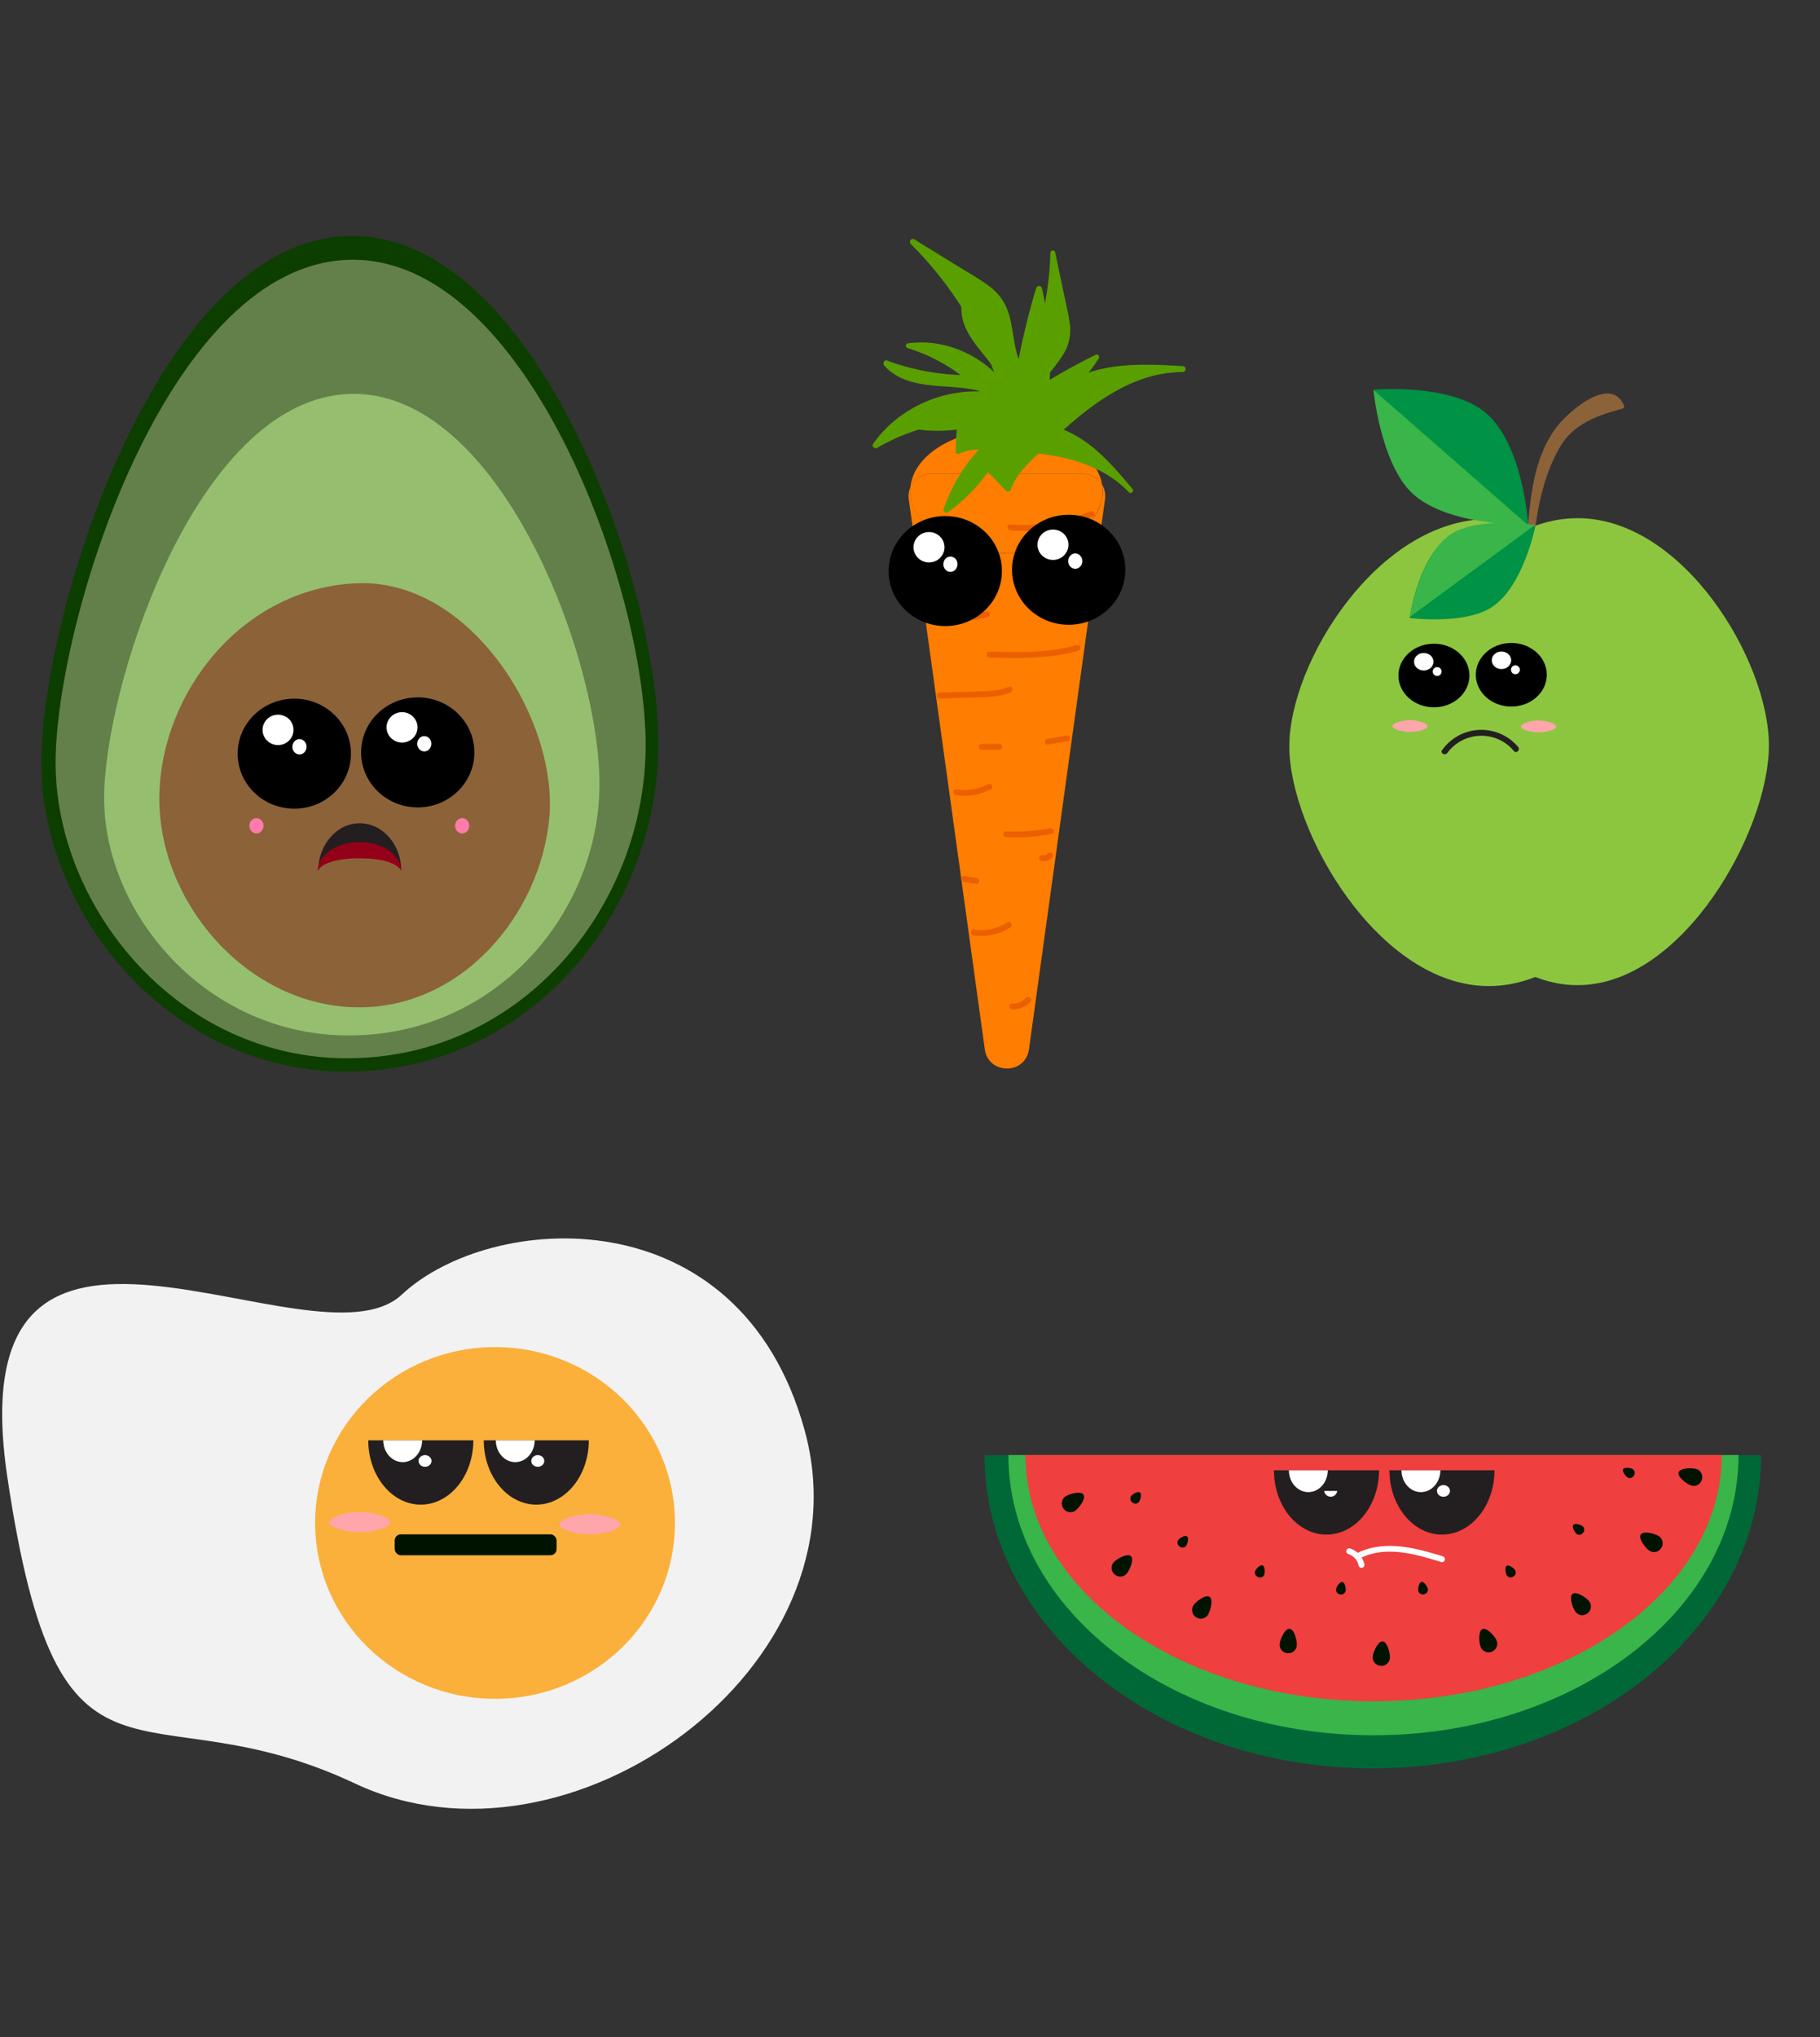 <svg id="Layer_1" data-name="Layer 1" xmlns="http://www.w3.org/2000/svg" width="926" height="1036" viewBox="0 0 926 1036"><rect x="0" y="0" width="926" height="1036" fill="#333333" stroke="none"/><defs><style>.cls-1{fill:#f2f2f2;}.cls-2{fill:#fbb03b;}.cls-3{fill:#231f20;}.cls-4{fill:#fff;}.cls-5{fill:#001300;}.cls-6{fill:#ffa5ac;}.cls-7{fill:#0c3e00;}.cls-8{fill:#63804a;}.cls-9{fill:#95bf6f;}.cls-10{fill:#8c6239;}.cls-11{fill:#ff7bac;}.cls-12{fill:#940018;}.cls-13{fill:#006837;}.cls-14{fill:#39b54a;}.cls-15{fill:#ef3f3f;}.cls-16{fill:#ff7d00;}.cls-17{fill:#ec5f00;}.cls-18{fill:#599f00;}.cls-19{fill:#8cc63f;}.cls-20{fill:#009245;}</style></defs><path class="cls-1" d="M3.73,751.2C-22.77,573,159.41,700.53,204.46,658.41s171.78-51.28,204.93,69-119.8,231-228.76,179.67S30.22,929.41,3.73,751.2Z"/><ellipse class="cls-2" cx="251.87" cy="774.57" rx="91.53" ry="89.44"/><path class="cls-3" d="M240.83,732.54H187.37c0,18.06,12,32.71,26.73,32.71S240.83,750.6,240.83,732.54Z"/><path class="cls-3" d="M299.59,732.54H246.13c0,18.06,12,32.71,26.73,32.71S299.59,750.6,299.59,732.54Z"/><path class="cls-4" d="M195,732.54c0,6.13,4.43,11.1,9.89,11.1s9.89-5,9.89-11.1Z"/><path class="cls-4" d="M252.27,732.54c0,6.13,4.42,11.1,9.88,11.1s9.89-5,9.89-11.1Z"/><ellipse class="cls-4" cx="273.62" cy="743.04" rx="3.31" ry="2.97"/><ellipse class="cls-4" cx="216.25" cy="743.04" rx="3.31" ry="2.97"/><rect class="cls-5" x="200.82" y="780.35" width="82.36" height="10.65" rx="3.12"/><path class="cls-6" d="M284.57,775.4c-.07-2.58,8-5.2,15-5.29,7.5-.11,16.09,2.66,16,5.29s-8.85,5.09-16.24,4.94C292.75,780.21,284.64,778,284.57,775.4Z"/><path class="cls-6" d="M167.5,774.33c-.07-2.58,8-5.19,15-5.29,7.49-.11,16.08,2.66,16,5.29s-8.85,5.09-16.24,4.94C175.68,779.14,167.57,776.89,167.5,774.33Z"/><path class="cls-7" d="M178.18,545c-93,1.25-160.1-83.19-157.08-162.69S82.61,122.69,177.09,120,335.4,295.35,335,379,271.13,543.74,178.18,545Z"/><path class="cls-8" d="M178.54,538.22C89.67,539.41,25.48,458.73,28.37,382.75S87.17,134.67,177.5,132.13s151.36,167.54,151,247.49S267.41,537,178.54,538.22Z"/><path class="cls-9" d="M179.12,526.61c-74.61,1-128.5-63.87-126.07-124.91s49.36-199.32,125.2-201.36S305.3,334.94,305,399.18,253.72,525.65,179.12,526.61Z"/><path class="cls-10" d="M81.08,404.84c.81-53,42.4-105.66,100.32-108.2s102.45,69.29,98.1,119-45.45,98.86-100.37,96.62S80.26,457.84,81.08,404.84Z"/><ellipse cx="212.54" cy="382.66" rx="28.82" ry="27.98"/><ellipse cx="149.74" cy="383.32" rx="28.82" ry="27.98"/><ellipse class="cls-4" cx="204.55" cy="369.93" rx="7.88" ry="7.73"/><ellipse class="cls-4" cx="141.47" cy="371.21" rx="7.88" ry="7.73"/><ellipse class="cls-4" cx="152.37" cy="379.82" rx="3.6" ry="3.9"/><ellipse class="cls-4" cx="215.87" cy="378.27" rx="3.6" ry="3.9"/><ellipse class="cls-11" cx="235.15" cy="419.98" rx="3.6" ry="3.9"/><ellipse class="cls-11" cx="130.48" cy="419.98" rx="3.6" ry="3.9"/><path class="cls-3" d="M161.92,442.93s2.12-10.6,21.11-10.6,21.14,10.6,21.14,10.6c0-13.38-9.46-24.22-21.13-24.22S161.92,429.55,161.92,442.93Z"/><path class="cls-12" d="M161.69,442.93s2.13-6.41,21.23-6.41,21.25,6.41,21.25,6.41c0-8.09-9.51-14.64-21.24-14.64S161.69,434.84,161.69,442.93Z"/><path class="cls-13" d="M896,740.09H500.91c0,88,88.44,159.29,197.54,159.29S896,828.06,896,740.09Z"/><path class="cls-14" d="M884.55,740H513.05c0,78.73,83.16,142.55,185.75,142.55S884.55,818.73,884.55,740Z"/><path class="cls-15" d="M876,740H521.73c0,69.18,79.3,125.27,177.11,125.27S876,809.18,876,740Z"/><path class="cls-5" d="M567.06,800.69a4.35,4.35,0,0,1-.41-6.12c1.57-1.74,6.92-4.74,8.72-3.11s-.66,7.29-2.23,9A4.29,4.29,0,0,1,567.06,800.69Z"/><path class="cls-5" d="M702.43,847.22a4.31,4.31,0,0,1-4-4.62c.2-2.35,2.66-8,5.07-7.78s3.86,6.2,3.65,8.54A4.31,4.31,0,0,1,702.43,847.22Z"/><path class="cls-5" d="M655.07,840.8a4.33,4.33,0,0,1-4-4.63c.2-2.34,2.66-8,5.07-7.77s3.86,6.2,3.65,8.54A4.32,4.32,0,0,1,655.07,840.8Z"/><path class="cls-5" d="M608.48,822.47a4.35,4.35,0,0,1-1.24-6c1.31-2,6.19-5.67,8.19-4.3s.37,7.3-.95,9.25A4.3,4.3,0,0,1,608.48,822.47Z"/><path class="cls-5" d="M541,767.11a4.36,4.36,0,0,1,1.06-6c1.93-1.31,7.84-3,9.2-.93s-2.36,6.92-4.3,8.23A4.3,4.3,0,0,1,541,767.11Z"/><path class="cls-5" d="M759.11,840a4.3,4.3,0,0,1-5.69-2.18c-.92-2.16-1.4-8.31.82-9.27s6.31,3.64,7.23,5.8A4.35,4.35,0,0,1,759.11,840Z"/><path class="cls-5" d="M807.71,820.51a4.29,4.29,0,0,1-6.05-.67c-1.43-1.86-3.43-7.69-1.52-9.18s7,1.93,8.45,3.79A4.35,4.35,0,0,1,807.71,820.51Z"/><path class="cls-5" d="M845.2,787.35a4.29,4.29,0,0,1-6,1.32c-2-1.3-5.7-6.17-4.37-8.2s7.26-.45,9.21.85A4.36,4.36,0,0,1,845.2,787.35Z"/><path class="cls-5" d="M724.49,810.81a2.35,2.35,0,0,1-2.87-1.64c-.23-1.18.28-4.33,1.62-4.6s3,2.43,3.26,3.61A2.36,2.36,0,0,1,724.49,810.81Z"/><path class="cls-5" d="M681.77,810.87a2.36,2.36,0,0,1-2-2.62c.22-1.18,1.88-3.9,3.23-3.64s1.88,3.41,1.65,4.59A2.34,2.34,0,0,1,681.77,810.87Z"/><path class="cls-5" d="M640.12,802.07a2.35,2.35,0,0,1-1.55-2.92c.43-1.13,2.53-3.52,3.81-3s1.26,3.69.83,4.81A2.32,2.32,0,0,1,640.12,802.07Z"/><path class="cls-5" d="M600.12,786.51a2.37,2.37,0,0,1-.65-3.26c.72-1,3.42-2.64,4.51-1.8s.16,3.9-.57,4.85A2.33,2.33,0,0,1,600.12,786.51Z"/><path class="cls-5" d="M576.15,764.15a2.36,2.36,0,0,1-.65-3.25c.73-.95,3.42-2.64,4.51-1.8s.16,3.9-.57,4.85A2.32,2.32,0,0,1,576.15,764.15Z"/><path class="cls-5" d="M769.89,801.83a2.33,2.33,0,0,1-3.24-.58c-.62-1-1.19-4.17,0-4.88s3.66,1.27,4.28,2.3A2.36,2.36,0,0,1,769.89,801.83Z"/><path class="cls-5" d="M805.41,779.61a2.34,2.34,0,0,1-3.25.54c-.92-.77-2.5-3.54-1.63-4.6s3.88,0,4.8.74A2.37,2.37,0,0,1,805.41,779.61Z"/><path class="cls-5" d="M865.87,752.65a4.31,4.31,0,0,1-5.37,2.89c-2.23-.72-7.15-4.39-6.41-6.7s6.87-2.41,9.09-1.69A4.35,4.35,0,0,1,865.87,752.65Z"/><path class="cls-5" d="M831.34,750.42a2.33,2.33,0,0,1-3.12,1.07c-1-.6-3.05-3.07-2.36-4.26s3.82-.67,4.85-.06A2.35,2.35,0,0,1,831.34,750.42Z"/><path class="cls-3" d="M701.63,747.79H648.17c0,18.06,12,32.7,26.73,32.7S701.63,765.85,701.63,747.79Z"/><path class="cls-3" d="M760.39,747.79H706.93c0,18.06,12,32.7,26.73,32.7S760.39,765.85,760.39,747.79Z"/><path class="cls-4" d="M655.78,747.79c0,6.13,4.43,11.1,9.89,11.1s9.89-5,9.89-11.1Z"/><path class="cls-4" d="M713.07,747.79c0,6.13,4.42,11.1,9.88,11.1s9.89-5,9.89-11.1Z"/><ellipse class="cls-4" cx="734.42" cy="758.28" rx="3.31" ry="2.97"/><path class="cls-4" d="M680.37,758.28a3.34,3.34,0,0,1-6.63,0"/><path class="cls-4" d="M692.59,792.21c13-6.16,27.75-1.74,40.7,2.23,1.85.56,2.64-2.33.8-2.9-13.86-4.24-29.15-8.48-43-1.92-1.74.83-.22,3.41,1.52,2.59Z"/><path class="cls-4" d="M686.1,790.41c.19.06.38.16.57.21-.35-.09-.11,0,0,0l.27.13c.32.17.64.35.95.55a5.36,5.36,0,0,0,.49.34c-.31-.16-.09-.06,0,0l.23.19a10.32,10.32,0,0,1,.82.8l.36.42c.22.27-.2-.27,0,0a2.2,2.2,0,0,1,.17.25,8.85,8.85,0,0,1,.6,1c.09.16.17.32.25.49a1.42,1.42,0,0,0,.08.18l-.08-.17a2.18,2.18,0,0,0,.11.27,9.45,9.45,0,0,1,.34,1.15,1.5,1.5,0,1,0,2.89-.79,11.1,11.1,0,0,0-7.28-7.92,1.51,1.51,0,0,0-1.84,1.05,1.53,1.53,0,0,0,1,1.84Z"/><path class="cls-16" d="M562.22,253.91,538.15,428,523.54,533.65c-1.8,13.06-20.68,13.06-22.49,0L486.45,428,462.38,253.91a11.28,11.28,0,0,1,.81-6c-.06.63-.09,1.26-.09,1.9,0,17.4,21.92,31.5,48.95,31.5s49-14.1,49-31.5a21.48,21.48,0,0,0-.25-3.21A11.31,11.31,0,0,1,562.22,253.91Z"/><path class="cls-16" d="M561,249.79c0,17.4-21.91,31.5-49,31.5s-48.95-14.1-48.95-31.5c0-.64,0-1.27.09-1.9A11.35,11.35,0,0,1,473.63,241H551a11.35,11.35,0,0,1,9.78,5.57h0A21.48,21.48,0,0,1,561,249.79Z"/><path class="cls-16" d="M560.75,246.57A11.35,11.35,0,0,0,551,241H473.63a11.35,11.35,0,0,0-10.44,6.89c1.53-16.51,22.82-29.59,48.86-29.59C537.4,218.3,558.24,230.69,560.75,246.57Z"/><path class="cls-17" d="M469.13,286l28.52-.63c1.93,0,1.94-3,0-3l-28.52.63c-1.93,0-1.94,3,0,3Z"/><path class="cls-17" d="M552.11,299.59a32.75,32.75,0,0,1-21-.23c-1.82-.65-2.61,2.25-.79,2.89a35.35,35.35,0,0,0,22.61.23c1.83-.59,1-3.49-.8-2.89Z"/><path class="cls-17" d="M484.3,315.23a45.69,45.69,0,0,0,18.28-1.43,1.5,1.5,0,0,0-.79-2.89,43.58,43.58,0,0,1-17.49,1.32c-.8-.11-1.5.76-1.5,1.5a1.54,1.54,0,0,0,1.5,1.5Z"/><path class="cls-17" d="M503.41,334.41c15.13.41,30.54.74,45.23-3.47a1.5,1.5,0,0,0-.8-2.89c-14.43,4.13-29.56,3.76-44.43,3.36-1.93-.05-1.93,2.95,0,3Z"/><path class="cls-17" d="M478.05,355.24l19.21-.55c5.68-.16,11.51-.29,16.83-2.49,1.76-.72,1-3.63-.79-2.89-5.26,2.17-10.94,2.24-16.53,2.4l-18.72.53c-1.93.05-1.94,3.05,0,3Z"/><path class="cls-17" d="M486.13,404.34a28.47,28.47,0,0,0,18-2.88c1.71-.91.19-3.5-1.51-2.59a25.15,25.15,0,0,1-15.66,2.58,1.54,1.54,0,0,0-1.84,1.05,1.5,1.5,0,0,0,1,1.84Z"/><path class="cls-17" d="M511.92,425.81a97,97,0,0,0,23.14-1.66c1.9-.37,1.09-3.26-.8-2.89a94,94,0,0,1-22.34,1.55c-1.93-.09-1.92,2.91,0,3Z"/><path class="cls-17" d="M499.44,381.35h8.91a1.5,1.5,0,0,0,0-3h-8.91a1.5,1.5,0,1,0,0,3Z"/><path class="cls-17" d="M490.15,448.48l6.21,1a1.59,1.59,0,0,0,1.15-.15,1.5,1.5,0,0,0-.35-2.74l-6.22-1.06a1.65,1.65,0,0,0-1.15.15,1.55,1.55,0,0,0-.69.9,1.52,1.52,0,0,0,1,1.85Z"/><path class="cls-17" d="M529.8,437.89a6.57,6.57,0,0,0,1.47.09,6.87,6.87,0,0,0,1.49-.28,6.43,6.43,0,0,0,2.53-1.49,1.5,1.5,0,1,0-2.12-2.12l-.39.33.31-.24a5.26,5.26,0,0,1-1.1.64l.36-.15a5.12,5.12,0,0,1-1.22.33l.4-.05a5.4,5.4,0,0,1-1.27,0l.4.05h-.06a1.67,1.67,0,0,0-1.16.15,1.52,1.52,0,0,0-.69.9,1.49,1.49,0,0,0,.15,1.15,1.42,1.42,0,0,0,.9.69Z"/><path class="cls-17" d="M495.05,475.68a27.18,27.18,0,0,0,19-4c1.61-1.05.11-3.65-1.52-2.59a24.09,24.09,0,0,1-16.67,3.72,1.53,1.53,0,0,0-1.84,1,1.51,1.51,0,0,0,1.05,1.85Z"/><path class="cls-17" d="M515,513.42a12.66,12.66,0,0,0,9.31-3.89,1.5,1.5,0,0,0-2.12-2.12c-.26.27-.53.53-.81.77l-.2.17-.11.09-.11.08-.21.15c-.31.21-.63.4-1,.58l-.46.25-.24.11s-.36.15-.18.08l-.13.05-.25.09-.5.17c-.35.1-.71.2-1.08.27l-.52.09c.31-.05-.15,0-.25,0a9.37,9.37,0,0,1-1.18,0,1.5,1.5,0,0,0-1.5,1.5,1.52,1.52,0,0,0,1.5,1.5Z"/><path class="cls-17" d="M533.54,378.64l10-1.71a1.51,1.51,0,0,0,1-1.84,1.54,1.54,0,0,0-1.85-1l-10,1.7a1.52,1.52,0,0,0-1,1.85,1.54,1.54,0,0,0,1.84,1.05Z"/><path class="cls-17" d="M514,269.7a87.5,87.5,0,0,0,42.16-7c1.76-.76.24-3.35-1.52-2.59A84.38,84.38,0,0,1,514,266.7c-1.92-.16-1.91,2.84,0,3Z"/><path class="cls-18" d="M504.74,224.05a84.21,84.21,0,0,0-23.18,35.18,84.57,84.57,0,0,0,20.93-21.59l10.45,10.88c2.21-7.07,7.71-12.55,13-17.73,21.36-20.82,45.91-43,75.74-43.1-12.6-.74-25.34-1.47-37.76.78s-24.68,7.78-32.63,17.59a160.38,160.38,0,0,0-2.67-59.14,366.21,366.21,0,0,0-9.76,40.57c-6.24-10.87-3.46-25.61-11-35.58-3-4-7.43-6.73-11.71-9.37L464.47,123a185.77,185.77,0,0,1,43.74,68.29A119.63,119.63,0,0,1,451,184.82c13.54,15.86,41.5,5.4,58.67,17.24-23.63-5.52-50.14,4.61-64.07,24.48a104.67,104.67,0,0,1,57.72-14A26,26,0,0,0,488.09,228l14.2-3.07"/><path class="cls-18" d="M503.68,223a86.47,86.47,0,0,0-23.57,35.84,1.51,1.51,0,0,0,2.2,1.69,87.53,87.53,0,0,0,21.48-22.12l-2.36.31,10.45,10.88a1.52,1.52,0,0,0,2.51-.67c2.27-7,7.76-12.32,12.92-17.35s10.44-10.06,15.9-14.82c10.65-9.3,22.34-18,35.65-23.1a65,65,0,0,1,22.84-4.46,1.5,1.5,0,0,0,0-3C581.54,185,559.82,184,541.89,195a45.77,45.77,0,0,0-11.64,10l2.51,1.46a163.6,163.6,0,0,0-2.67-59.94,1.52,1.52,0,0,0-2.9,0,371.3,371.3,0,0,0-9.76,40.57l2.74-.36c-5.2-9.23-3.94-20.45-8-30.1-2.21-5.31-6-9.21-10.71-12.43-5.31-3.65-10.95-6.86-16.43-10.24l-19.85-12.23a1.5,1.5,0,0,0-1.81,2.35,185.2,185.2,0,0,1,36.44,51.21q3.86,8,6.91,16.42l1.45-1.9a119.37,119.37,0,0,1-56.83-6.44c-1.53-.56-2.35,1.48-1.46,2.51,5.38,6.22,13.27,8.68,21.18,9.76,8.31,1.14,16.78,1,25,2.67a34.59,34.59,0,0,1,12.77,5l1.15-2.74c-19-4.37-39.54.91-54.61,13.18a60.46,60.46,0,0,0-11.16,12c-.89,1.27.83,2.76,2.06,2.05a102.71,102.71,0,0,1,57-13.82l-.4-2.95a27.76,27.76,0,0,0-16.26,16.57c-.41,1.15.81,2.07,1.84,1.84l14.21-3.06c1.88-.41,1.08-3.3-.8-2.89l-14.2,3.06,1.84,1.85A24.55,24.55,0,0,1,503.7,214a1.5,1.5,0,0,0-.4-2.94,106.53,106.53,0,0,0-58.48,14.23l2.05,2c10.61-15,28.57-24.32,46.85-25.16a57.59,57.59,0,0,1,15.54,1.37,1.51,1.51,0,0,0,1.15-2.74c-14.15-9.62-32.34-4.81-47.82-10.07A24,24,0,0,1,452,183.76l-1.46,2.51a121.43,121.43,0,0,0,57.63,6.54c.87-.11,1.82-.87,1.44-1.89a188.11,188.11,0,0,0-31.83-55.52q-5.81-7-12.29-13.44l-1.82,2.36c11.39,7,22.89,13.88,34.16,21.07,4.63,3,8.76,6.34,11.15,11.39,2.18,4.64,2.89,9.86,3.7,14.87.93,5.72,2,11.49,4.86,16.59a1.52,1.52,0,0,0,2.75-.35,366.75,366.75,0,0,1,9.76-40.57h-2.9a159.53,159.53,0,0,1,2.68,58.34c-.18,1.28,1.43,2.77,2.5,1.46,12.33-15.07,32.66-18.72,51.11-18.66,6.08,0,12.15.38,18.22.73v-3c-14.61.09-28.42,5.47-40.63,13.22-12.58,8-23.63,18.16-34.3,28.5-6.07,5.89-12.61,11.94-15.27,20.22l2.5-.67-10.45-10.88a1.53,1.53,0,0,0-2.36.31,83.56,83.56,0,0,1-20.39,21l2.2,1.7a83.31,83.31,0,0,1,22.81-34.52c1.43-1.3-.7-3.41-2.13-2.12Z"/><path class="cls-18" d="M497.58,210.7A69.84,69.84,0,0,0,463,216.46a70.72,70.72,0,0,0,25.08.57l-.59,12.58c5.55-2.67,12-2.41,18.21-2.09,24.87,1.26,52.41,3.7,69.56,21.92-6.78-8.13-13.64-16.35-22.13-22.68s-18.87-10.7-29.37-10a132,132,0,0,0,34.3-35.2,301.12,301.12,0,0,0-30.18,17c3-10,13.53-16.65,15.22-26.95.68-4.14-.18-8.37-1-12.49l-6.34-30.47a154.09,154.09,0,0,1-16.28,65.55,101.47,101.47,0,0,1-28.9-38.74C488.67,172.8,511,184,513.73,201.22c-10.22-17.6-31.56-28.09-51.6-25.35a88.71,88.71,0,0,1,41.62,27.39,21.65,21.65,0,0,0-18.13-.51l10,7"/><path class="cls-18" d="M497.62,209.45a71.66,71.66,0,0,0-35.24,5.89,1.27,1.27,0,0,0,.24,2.31,72.9,72.9,0,0,0,25.72.6L486.8,217l-.59,12.58a1.27,1.27,0,0,0,1.84,1.16c5.56-2.61,11.91-2.24,17.92-1.94s12.08.69,18.1,1.33c11.75,1.25,23.73,3.47,34.45,8.73a55.18,55.18,0,0,1,15.81,11.45,1.24,1.24,0,0,0,1.81-1.7c-10.85-13-22.71-26.87-39.63-31.64a38.47,38.47,0,0,0-12.75-1.45l.56,2.37a134.34,134.34,0,0,0,34.78-35.65,1.27,1.27,0,0,0-1.66-1.77,302.23,302.23,0,0,0-30.18,17l1.79,1.48c2.6-8.43,10.12-14,13.67-22a23.61,23.61,0,0,0,1.39-13.61c-.84-5.32-2.13-10.6-3.23-15.88l-4-19.09a1.25,1.25,0,0,0-2.47.22A153.85,153.85,0,0,1,524.32,180q-2.66,6.93-6,13.56l2-.19a101.3,101.3,0,0,1-28.7-38.47c-.53-1.25-2.24-.6-2.35.53-.68,6.83,2.35,13.06,6.23,18.51,4.08,5.74,9,10.86,12.75,16.85a29.32,29.32,0,0,1,4.27,10.68l2.32-.85c-8.27-14.13-23.24-23.7-39.32-26a50.39,50.39,0,0,0-13.66,0c-1.29.18-1.2,2.08-.07,2.43a87.47,87.47,0,0,1,33.39,19.07,88.81,88.81,0,0,1,7.67,8l1.56-1.92a23.17,23.17,0,0,0-19.37-.55,1.26,1.26,0,0,0-.06,2.17l10,7c1.33.93,2.63-1.2,1.3-2.13l-10-7-.06,2.18a20.51,20.51,0,0,1,16.9.46,1.25,1.25,0,0,0,1.56-1.91,90,90,0,0,0-42.18-27.74l-.06,2.42c15.19-2,31.12,3.69,42.12,14.41a48.79,48.79,0,0,1,8.08,10.3,1.25,1.25,0,0,0,2.32-.85c-2.28-14.13-15.63-22.54-21.33-35a20,20,0,0,1-1.85-10.39l-2.36.53a102.89,102.89,0,0,0,29.1,39,1.26,1.26,0,0,0,2-.19,155.82,155.82,0,0,0,15.37-51c.62-5,1-10.08,1.09-15.15l-2.47.22c2.28,11,4.72,21.9,6.83,32.89.87,4.5,1.19,9-.51,13.29-1.55,4-4.31,7.36-6.88,10.71-2.93,3.81-5.82,7.73-7.27,12.39-.29,1,.87,2.07,1.79,1.48a306.6,306.6,0,0,1,30.18-17.05L557,180.9a130.84,130.84,0,0,1-33.81,34.74c-.88.62-.86,2.46.55,2.37,16.21-1,30.08,9.38,40.62,20.71,3.48,3.74,6.75,7.66,10,11.57l1.81-1.7c-8.43-8.9-19.61-14.3-31.31-17.38-12.06-3.17-24.57-4.17-37-4.83-7.05-.38-14.47-.95-21,2.11l1.84,1.16.59-12.57a1.28,1.28,0,0,0-1.53-1.27,70,70,0,0,1-24.45-.55l.23,2.31a69,69,0,0,1,34-5.62c1.61.14,1.67-2.36.07-2.5Z"/><ellipse cx="543.74" cy="289.78" rx="28.82" ry="27.98"/><ellipse cx="480.94" cy="290.44" rx="28.82" ry="27.98"/><ellipse class="cls-4" cx="535.75" cy="277.05" rx="7.88" ry="7.73"/><ellipse class="cls-4" cx="472.67" cy="278.33" rx="7.88" ry="7.73"/><ellipse class="cls-4" cx="483.57" cy="286.95" rx="3.6" ry="3.9"/><ellipse class="cls-4" cx="547.07" cy="285.39" rx="3.6" ry="3.9"/><path class="cls-19" d="M757.5,264C813.56,264,859,336.48,859,379.63S813.56,501.51,757.5,501.51,656,422.78,656,379.63,701.44,264,757.5,264Z"/><path class="cls-19" d="M802.63,263.54C856.4,263.54,900,336,900,379.17s-43.6,121.88-97.37,121.88-97.38-78.73-97.38-121.88S748.85,263.54,802.63,263.54Z"/><ellipse cx="768.94" cy="343.18" rx="18.06" ry="16.18"/><ellipse cx="729.57" cy="343.56" rx="18.06" ry="16.18"/><ellipse class="cls-4" cx="763.93" cy="335.82" rx="4.94" ry="4.47"/><ellipse class="cls-4" cx="724.39" cy="336.56" rx="4.94" ry="4.47"/><circle class="cls-4" cx="731.22" cy="341.54" r="2.26"/><circle class="cls-4" cx="771.03" cy="340.64" r="2.26"/><path class="cls-20" d="M699.11,198.14s38.69-3.3,56.67,11.72c19.31,16.13,21.73,56.81,21.73,56.81s-40.38,1.05-58.54-15.85C702.74,235.7,699.11,198.14,699.11,198.14Z"/><path class="cls-10" d="M778.76,266.3c1.47-16.91,3.94-34.63,14.11-48.22a49.51,49.51,0,0,1,16-13.83c2.77-1.5,5.81-2.76,9-2.61s6.39,2,7.26,5.05c-10.13,2.65-20.69,6-27.8,13.64-3.67,4-6.17,8.85-8.3,13.81a121.5,121.5,0,0,0-8.89,33.11"/><path class="cls-10" d="M780,266.3c1.19-13.35,2.85-27.1,8.85-39.27a49.79,49.79,0,0,1,11.54-15.31c4.74-4.2,19.19-15,23.49-4.7l.87-1.54c-12.59,3.34-25.19,7.8-32.44,19.36-7.82,12.47-11.61,28-13.47,42.41-.21,1.59,2.3,1.58,2.5,0,1.75-13.58,5.39-27.83,12.29-39.76s19.2-16.26,31.78-19.59a1.26,1.26,0,0,0,.88-1.54c-6.76-16.16-28.7,3.4-34.31,10.83-10.6,14-13,32.11-14.48,49.11-.15,1.6,2.35,1.59,2.5,0Z"/><path class="cls-20" d="M717.21,314.3s4.14-29.1,18.27-39.83c15.18-11.54,45.61-6.47,45.61-6.47s-6.07,30-21.63,40.52C745.55,318,717.21,314.3,717.21,314.3Z"/><path class="cls-14" d="M698.78,198.29s3.63,37.56,19.85,52.67c18.16,16.91,58.54,15.86,58.54,15.86Z"/><path class="cls-14" d="M781,267s-29.26-4.58-43.16,4.93c-15.56,10.64-20.59,41.91-20.59,41.91Z"/><path class="cls-3" d="M736.34,383a21.54,21.54,0,0,1,33.95-1c1.25,1.48,3.37-.66,2.12-2.12a24.52,24.52,0,0,0-38.66,1.58c-1.15,1.56,1.45,3.06,2.59,1.52Z"/><path class="cls-6" d="M773.9,369.55c0-1.51,4.62-3.05,8.63-3.1,4.31-.06,9.25,1.56,9.21,3.1s-5.09,3-9.34,2.89C778.6,372.37,773.94,371.05,773.9,369.55Z"/><path class="cls-6" d="M708.49,369.37c0-1.51,4.62-3.05,8.64-3.1,4.31-.07,9.25,1.56,9.21,3.1s-5.09,3-9.34,2.89C713.2,372.18,708.53,370.86,708.49,369.37Z"/></svg>